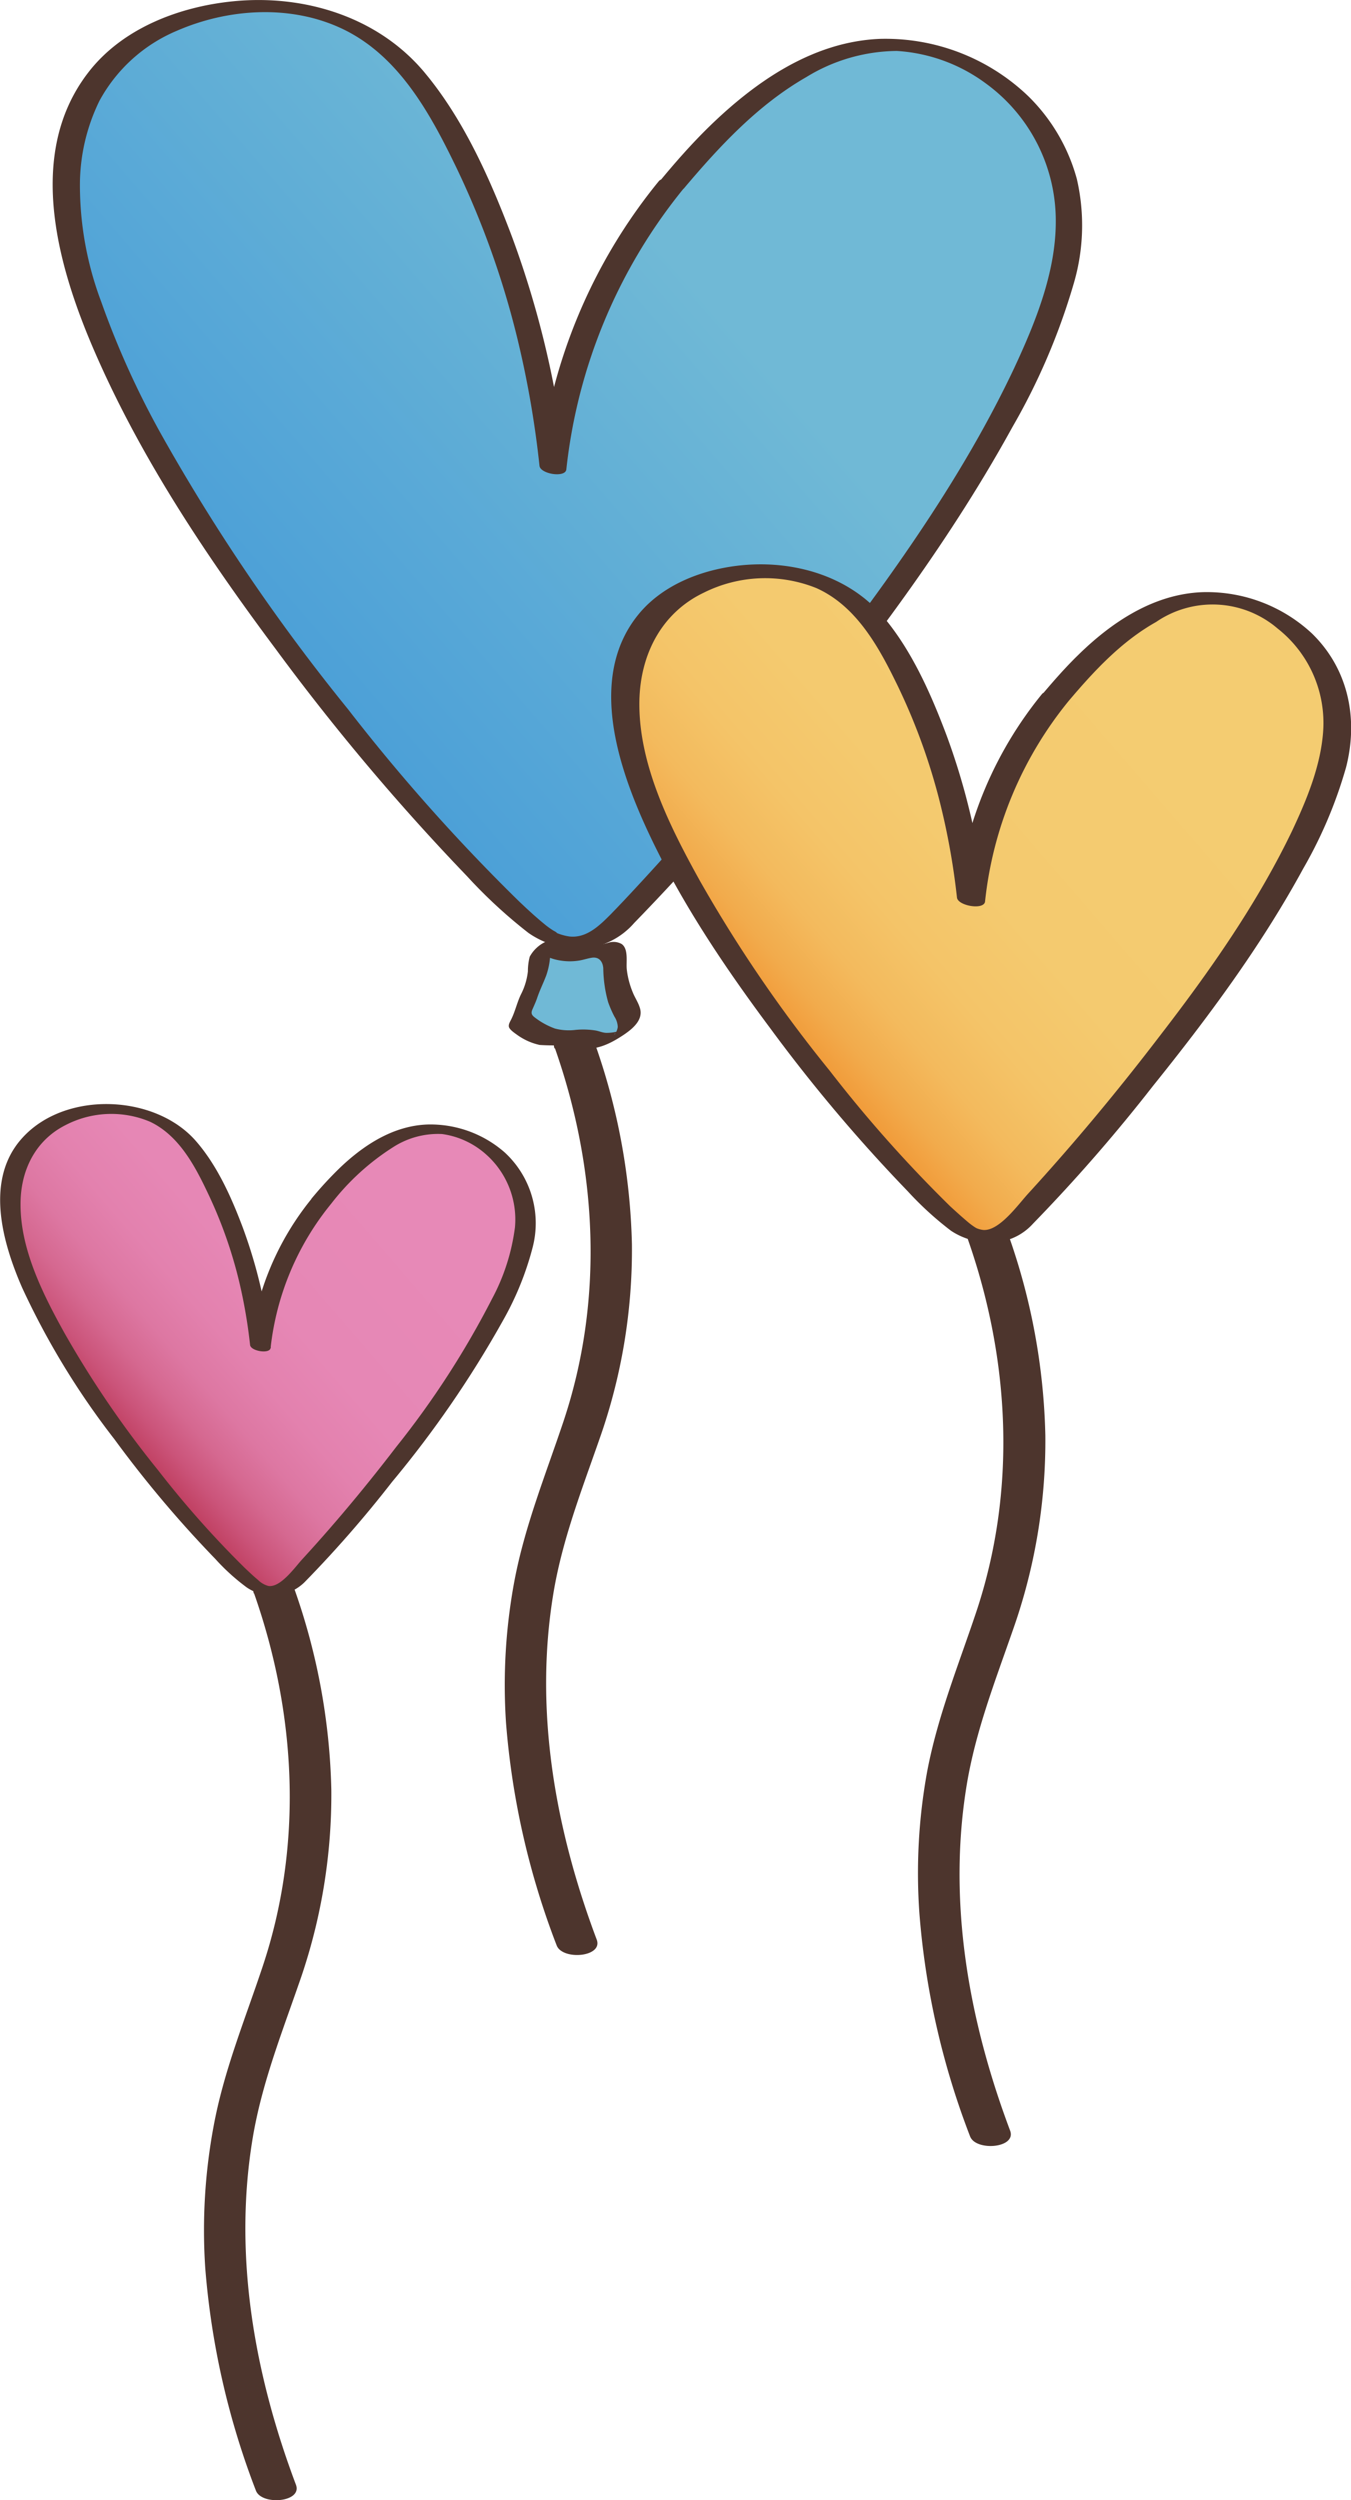 <svg id="Camada_1" data-name="Camada 1" xmlns="http://www.w3.org/2000/svg" xmlns:xlink="http://www.w3.org/1999/xlink" viewBox="0 0 163.1 301.76"><defs><style>.cls-1{fill:url(#Gradiente_sem_nome_63);}.cls-2{fill:#4d352d;}.cls-3{fill:#70b9d6;}.cls-4{fill:url(#Gradiente_sem_nome_154);}.cls-5{fill:url(#Gradiente_sem_nome_159);}</style><linearGradient id="Gradiente_sem_nome_63" x1="23.55" y1="77.21" x2="115.16" y2="-1.88" gradientUnits="userSpaceOnUse"><stop offset="0" stop-color="#489dd7"/><stop offset="0.61" stop-color="#70b9d6"/></linearGradient><linearGradient id="Gradiente_sem_nome_154" x1="86.56" y1="123.2" x2="151.63" y2="67.02" gradientUnits="userSpaceOnUse"><stop offset="0" stop-color="#f07f19"/><stop offset="0" stop-color="#f0811b"/><stop offset="0.06" stop-color="#f19836"/><stop offset="0.12" stop-color="#f2ab4c"/><stop offset="0.19" stop-color="#f3ba5d"/><stop offset="0.28" stop-color="#f4c468"/><stop offset="0.41" stop-color="#f4ca6f"/><stop offset="0.76" stop-color="#f4cc71"/></linearGradient><linearGradient id="Gradiente_sem_nome_159" x1="9.24" y1="173.18" x2="56.32" y2="132.53" gradientUnits="userSpaceOnUse"><stop offset="0" stop-color="#aa1733"/><stop offset="0.01" stop-color="#af203d"/><stop offset="0.06" stop-color="#be3c5d"/><stop offset="0.12" stop-color="#cb547a"/><stop offset="0.18" stop-color="#d56890"/><stop offset="0.25" stop-color="#dd77a2"/><stop offset="0.34" stop-color="#e381ae"/><stop offset="0.46" stop-color="#e687b5"/><stop offset="0.76" stop-color="#e789b7"/></linearGradient></defs><title>boneca</title><path class="cls-1" d="M81.07,22.3C85.59,17,96.46,4.05,109.52,5.52A24.77,24.77,0,0,1,121.8,11a21.9,21.9,0,0,1,6.57,10.59A22.53,22.53,0,0,1,128.48,32c-5.42,26.46-47.59,73.46-54.13,79.71a7.38,7.38,0,0,1-3.68,2,8.21,8.21,0,0,1-4.45-.67c-6.75-3-60.57-62.85-58.13-92.23A21.38,21.38,0,0,1,12.17,9.18c4.18-5.45,10.33-7,12.66-7.6C27,1,35.07-.73,43,3.38,47.79,5.84,51.29,9.77,55.5,17.9A108.2,108.2,0,0,1,66.75,56.44C67.69,48.49,70.64,34.67,81.07,22.3Z"/><path class="cls-2" d="M82.6,22.7c4.29-5.08,8.92-10.06,14.75-13.4a21.18,21.18,0,0,1,10.92-3.15A20.09,20.09,0,0,1,119,10.06a20.49,20.49,0,0,1,8.46,16.69c0,6.12-2.46,12.17-5,17.63-6,12.72-14.26,24.38-22.76,35.5C92.51,89.2,85,98.26,77,106.89c-1.06,1.15-2.14,2.3-3.24,3.43-1.37,1.38-2.94,2.93-5,2.71a6.35,6.35,0,0,1-1.65-.47c-.26-.1.24.13.09,0s-.32-.19-.48-.3a9.62,9.62,0,0,1-1-.73c-1.11-.91-2.17-1.89-3.2-2.88A226.68,226.68,0,0,1,42,85.58,235.53,235.53,0,0,1,19.62,52.7a104.15,104.15,0,0,1-7.4-16.28A39.89,39.89,0,0,1,9.65,22.06,23.14,23.14,0,0,1,12,12.18a19,19,0,0,1,9.34-8.46C27.42,1.07,34.73.56,40.83,3.25,48,6.4,51.9,13.61,55.14,20.32a105,105,0,0,1,7.5,21.29,118.24,118.24,0,0,1,2.49,14.61c.11,1,3.11,1.47,3.24.45a64.64,64.64,0,0,1,14.23-34c.64-.76-2.41-1.59-3.06-.81A65.52,65.52,0,0,0,65.13,56.22l3.24.45a115.82,115.82,0,0,0-6.49-27.91c-2.63-7-5.89-14.4-10.75-20.16C45.52,2,36.7-.68,28.21.15,21.65.79,14.75,3.41,10.64,8.77,2.88,18.85,7.16,32.85,11.78,43.25c5.55,12.52,13.29,24.08,21.44,35a275,275,0,0,0,23.16,27.5,60.13,60.13,0,0,0,7.42,6.85,10.63,10.63,0,0,0,6.42,1.9,9.06,9.06,0,0,0,6.35-3.11A286.76,286.76,0,0,0,96.83,88.17c9.29-11.55,18.23-23.59,25.38-36.6a78.44,78.44,0,0,0,7.38-17.22A24.88,24.88,0,0,0,130,21.59a22.15,22.15,0,0,0-5.88-10,24.93,24.93,0,0,0-17.87-6.9c-8.07.32-15,5.11-20.62,10.58-2.14,2.09-4.11,4.33-6,6.62C78.91,22.64,82,23.48,82.6,22.7Z"/><path class="cls-3" d="M65.77,114.12c-1.16.57-.11,2.49-1.55,5.21-.54,1-.71,2.2-1.27,3.2a.9.9,0,0,0-.12.69,1,1,0,0,0,.4.41,8,8,0,0,0,3.4,1.58c.85.09,1.71-.09,2.57-.08,2.1,0,2.35.58,3.56.4s2.74-.88,3.13-2.12-.56-1.59-1.23-3.87c-.83-2.84,0-4.06-.94-4.76s-2,.53-4.72.19C67,114.71,66.57,113.73,65.77,114.12Z"/><path class="cls-2" d="M66,113.61a4.22,4.22,0,0,0-2.05,1.86,7,7,0,0,0-.22,1.77A8,8,0,0,1,62.9,120c-.46.94-.69,2-1.12,2.9-.14.32-.4.66-.35,1s.62.73,1,1a7.33,7.33,0,0,0,2.72,1.22,23.51,23.51,0,0,0,3.14,0,11.61,11.61,0,0,1,2,.33c1.55.36,3.21-.42,4.49-1.22s3-2,2.46-3.61c-.19-.62-.57-1.18-.82-1.78a10.3,10.3,0,0,1-.75-2.83c-.1-.89.24-2.48-.63-3.08a2,2,0,0,0-1.61-.14,9.68,9.68,0,0,1-2.39.37,6.48,6.48,0,0,1-2.73-.68,1.84,1.84,0,0,0-1.72-.13,6,6,0,0,0-1.94,1.25c-.36.37-.31.66.27.41.21-.09-.16-.09,0,0s.2,0,.26.06a4.72,4.72,0,0,1,.61.27,6.28,6.28,0,0,0,1.93.6,7,7,0,0,0,2.15,0c.54-.08,1.07-.27,1.6-.35.86-.12,1.3.47,1.36,1.27a15.87,15.87,0,0,0,.59,4.1,13,13,0,0,0,.77,1.76,2.48,2.48,0,0,1,.39,1.23,1.84,1.84,0,0,1-.27.74c-.07.15-.31.27,0,0,0,0,.33-.22.33-.22a5.08,5.08,0,0,1-1.42.19c-.44,0-.86-.2-1.29-.28a9.43,9.43,0,0,0-2.43-.08,6.57,6.57,0,0,1-2.5-.16,9,9,0,0,1-2.44-1.34c-.4-.31-.48-.53-.27-1s.37-.83.53-1.27c.33-1,.77-1.86,1.13-2.81a8.82,8.82,0,0,0,.47-2.38c0-.32,0-.64.08-1,.15-.9.56-.54-1,.29a6.16,6.16,0,0,0,1-.71c.09-.07.52-.41.52-.58C67.15,112.92,66.05,113.55,66,113.61Z"/><path class="cls-2" d="M67,126.53c5.11,14.55,5.94,30.38,1,45.1-2.14,6.39-4.66,12.59-5.91,19.25a68.29,68.29,0,0,0-1,17.07,95.23,95.23,0,0,0,6.11,26.84c.68,1.83,5.63,1.44,4.84-.69-5-13.28-7.57-27.61-5.24-41.73,1.06-6.47,3.42-12.5,5.56-18.65a68.5,68.5,0,0,0,3.93-23.52,77.59,77.59,0,0,0-4.51-24.36c-.65-1.84-5.6-1.47-4.84.69Z"/><path class="cls-2" d="M116.83,149.53c5.11,14.55,5.94,30.38,1,45.11-2.14,6.39-4.66,12.58-5.91,19.24A68.29,68.29,0,0,0,111,231a95.23,95.23,0,0,0,6.11,26.84c.68,1.83,5.63,1.45,4.84-.68-5-13.29-7.57-27.62-5.24-41.74,1.07-6.47,3.42-12.49,5.56-18.65a68.49,68.49,0,0,0,3.93-23.51,77.31,77.31,0,0,0-4.51-24.36c-.65-1.84-5.6-1.47-4.84.68Z"/><path class="cls-4" d="M127.42,84.2c3.2-3.8,10.93-13,20.2-11.92a17.54,17.54,0,0,1,8.72,3.87A15.53,15.53,0,0,1,161,83.67a16,16,0,0,1,.08,7.41c-3.85,18.79-33.8,52.17-38.45,56.62a5.24,5.24,0,0,1-2.62,1.44,5.74,5.74,0,0,1-3.15-.48c-4.8-2.13-43-44.64-41.29-65.51a15.18,15.18,0,0,1,2.89-8.27c3-3.87,7.34-5,9-5.4a18.83,18.83,0,0,1,12.93,1.28c3.39,1.75,5.87,4.54,8.86,10.31a77.09,77.09,0,0,1,8,27.38A45.89,45.89,0,0,1,127.42,84.2Z"/><path class="cls-2" d="M129,84.62c3.07-3.63,6.38-7.2,10.57-9.55a12.07,12.07,0,0,1,14.67.79,14.5,14.5,0,0,1,5.5,12.39c-.29,4.2-2,8.31-3.77,12.07-4.26,8.85-10,17-16,24.77-5,6.54-10.29,12.9-15.87,19-1.18,1.29-3.46,4.5-5.39,4.36a3,3,0,0,1-.92-.26c-.2-.08.35.19.15.07a3.37,3.37,0,0,1-.32-.19,7.37,7.37,0,0,1-.65-.48c-.78-.65-1.53-1.33-2.26-2a160.57,160.57,0,0,1-14.56-16.38,167,167,0,0,1-15.71-23c-3.57-6.45-7.38-14-7.25-21.59.1-5.57,2.63-10.64,7.8-13.1a16.57,16.57,0,0,1,13.57-.54c4.91,2.2,7.62,7.26,9.86,11.89a73.63,73.63,0,0,1,5.26,14.82,85.47,85.47,0,0,1,1.85,10.64c.11,1,3.26,1.55,3.39.48A45.93,45.93,0,0,1,129,84.62c.67-.79-2.53-1.67-3.21-.85a46.76,46.76,0,0,0-10.26,24.44l3.39.48a82.39,82.39,0,0,0-4.63-19.9c-1.88-5-4.22-10.32-7.72-14.43-4.08-4.78-10.51-6.67-16.65-6.17-4.72.39-9.75,2.2-12.82,5.94-5.86,7.14-2.82,17.33.49,24.84,4,9,9.56,17.31,15.43,25.18a192.81,192.81,0,0,0,16.57,19.63,39.52,39.52,0,0,0,5.24,4.78,8.6,8.6,0,0,0,5,1.4,6.87,6.87,0,0,0,4.88-2.27,201.31,201.31,0,0,0,14.45-16.58c6.67-8.29,13.09-16.93,18.18-26.29a53.93,53.93,0,0,0,5.17-12.23c1.49-5.84.28-11.83-4.11-16.12a18.62,18.62,0,0,0-13.19-5c-5.9.2-11,3.61-15.07,7.61-1.53,1.49-2.93,3.09-4.31,4.72C125.14,84.56,128.33,85.44,129,84.62Z"/><path class="cls-2" d="M30.68,192.33c5.11,14.55,5.94,30.38,1,45.1C29.55,243.82,27,250,25.78,256.67a68.4,68.4,0,0,0-1,17.08,95.39,95.39,0,0,0,6.11,26.84c.68,1.83,5.63,1.44,4.84-.69-5-13.28-7.57-27.61-5.24-41.74,1.06-6.46,3.42-12.49,5.56-18.65A68.41,68.41,0,0,0,40,216a77.59,77.59,0,0,0-4.51-24.36c-.65-1.84-5.6-1.47-4.84.69Z"/><path class="cls-5" d="M38.8,145c2.32-2.75,7.91-9.37,14.62-8.62a12.63,12.63,0,0,1,6.31,2.8,11.22,11.22,0,0,1,3.38,5.44,11.57,11.57,0,0,1,.06,5.36c-2.79,13.6-24.46,37.76-27.82,41a3.82,3.82,0,0,1-1.9,1,4.17,4.17,0,0,1-2.28-.35C27.7,190.06,0,159.3,1.29,144.19a11,11,0,0,1,2.09-6,11.52,11.52,0,0,1,6.51-3.91,13.67,13.67,0,0,1,9.36.93c2.45,1.26,4.24,3.28,6.4,7.46a55.63,55.63,0,0,1,5.79,19.82A33.25,33.25,0,0,1,38.8,145Z"/><path class="cls-2" d="M40,145.26a29.19,29.19,0,0,1,7.47-6.81,10,10,0,0,1,5.9-1.58A10,10,0,0,1,58.29,139a10.5,10.5,0,0,1,3.88,9.12,25,25,0,0,1-2.79,8.68,105.86,105.86,0,0,1-11.55,17.84c-3.61,4.71-7.41,9.28-11.42,13.64-.89,1-2.57,3.34-4,3.14a2.8,2.8,0,0,1-1.26-.73c-.57-.47-1.12-1-1.65-1.5a118.55,118.55,0,0,1-10.42-11.75A121.82,121.82,0,0,1,7.79,160.9c-2.59-4.66-5.35-10.13-5.31-15.6,0-4,1.76-7.64,5.4-9.49a12,12,0,0,1,10.24-.42c3.49,1.66,5.42,5.33,7,8.67a54.13,54.13,0,0,1,3.76,10.65,61.59,61.59,0,0,1,1.31,7.62c.09.75,2.38,1.13,2.48.35A33.24,33.24,0,0,1,40,145.26c.48-.58-1.85-1.22-2.35-.62a33.93,33.93,0,0,0-7.43,17.69l2.48.35a59.83,59.83,0,0,0-3.37-14.47c-1.37-3.65-3.08-7.5-5.65-10.46-4.91-5.68-15.74-6.14-20.94-.46-4.61,5-2.48,12.59-.08,18.1a94,94,0,0,0,11.14,18.3A138.3,138.3,0,0,0,26,188.16a25.49,25.49,0,0,0,3.77,3.42,5.52,5.52,0,0,0,7-.62,141.15,141.15,0,0,0,10.56-12.1A127.66,127.66,0,0,0,60.7,159.42a36.32,36.32,0,0,0,3.61-8.89,11.61,11.61,0,0,0-3.37-11.43,13.6,13.6,0,0,0-9.32-3.38c-4.15.14-7.75,2.5-10.66,5.3a45.62,45.62,0,0,0-3.33,3.62C37.14,145.22,39.47,145.86,40,145.26Z"/></svg>